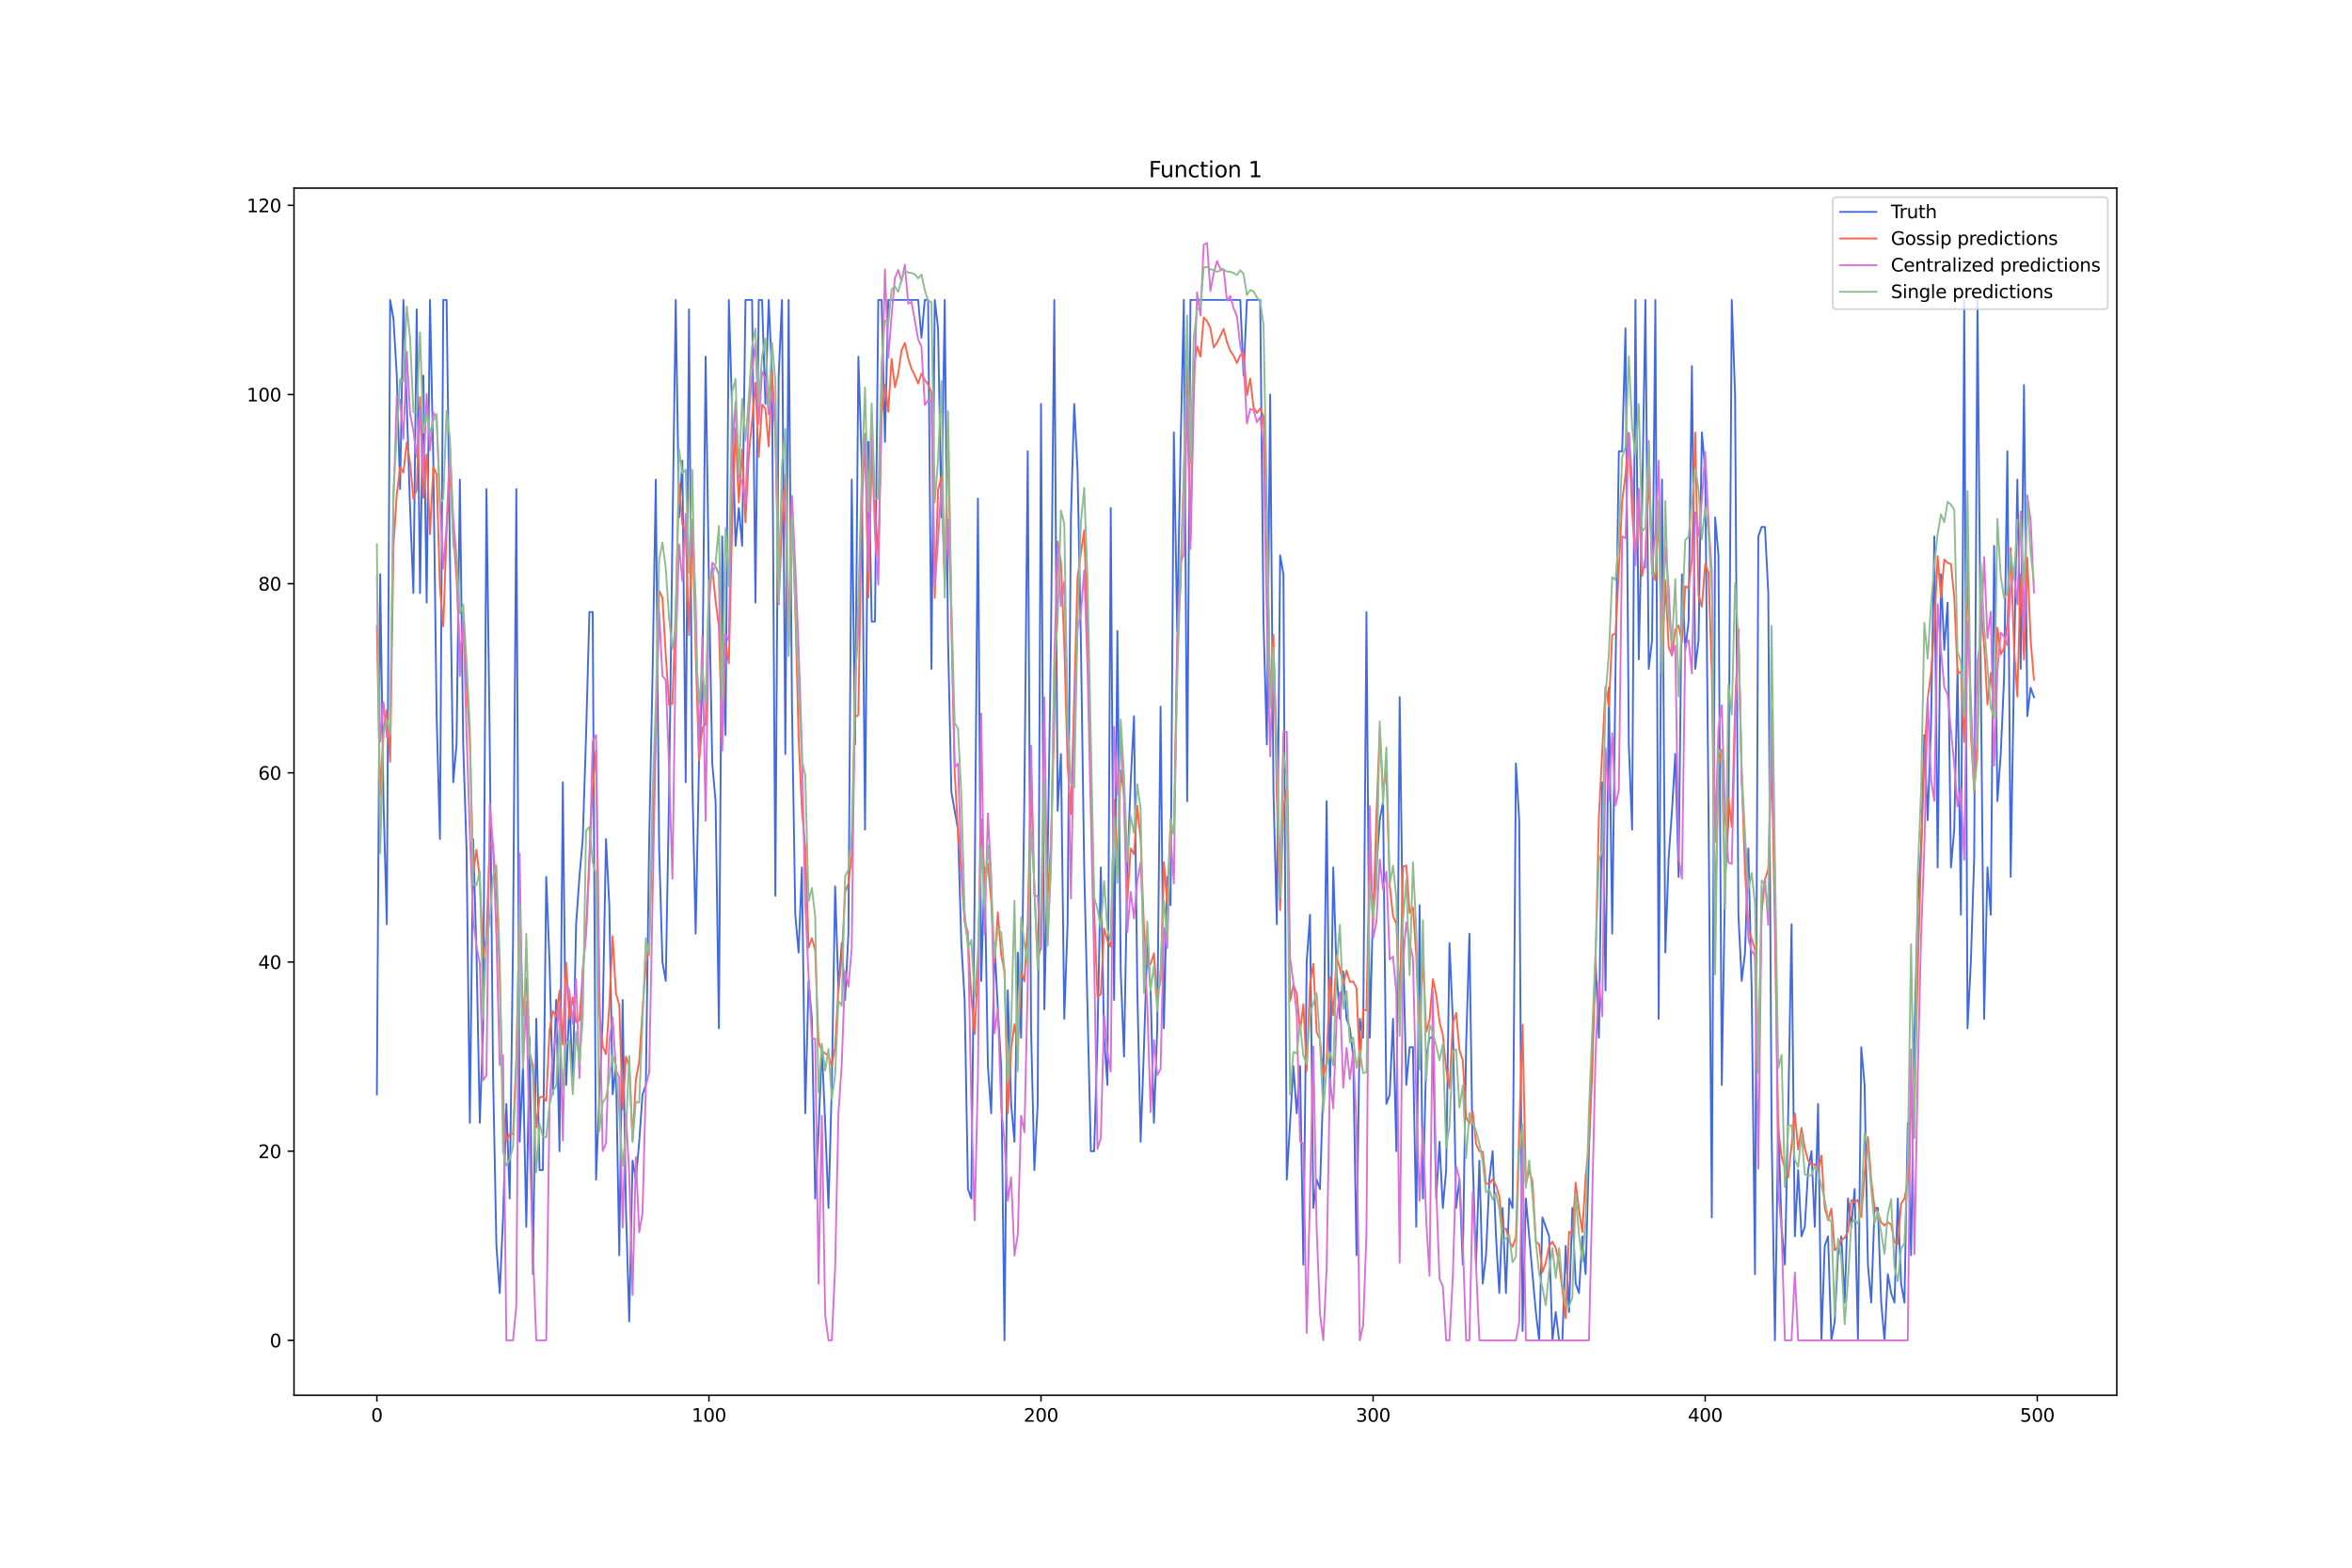 <?xml version="1.0" encoding="utf-8" standalone="no"?>
<!DOCTYPE svg PUBLIC "-//W3C//DTD SVG 1.1//EN"
  "http://www.w3.org/Graphics/SVG/1.1/DTD/svg11.dtd">
<svg xmlns:xlink="http://www.w3.org/1999/xlink" width="1296pt" height="864pt" viewBox="0 0 1296 864" xmlns="http://www.w3.org/2000/svg" version="1.1">
 <defs>
  <style type="text/css">*{stroke-linejoin: round; stroke-linecap: butt}</style>
 </defs>
 <g id="figure_1">
  <g id="patch_1">
   <path d="M 0 864 
L 1296 864 
L 1296 0 
L 0 0 
z
" style="fill: #ffffff"/>
  </g>
  <g id="axes_1">
   <g id="patch_2">
    <path d="M 162 768.96 
L 1166.4 768.96 
L 1166.4 103.68 
L 162 103.68 
z
" style="fill: #ffffff"/>
   </g>
   <g id="matplotlib.axis_1">
    <g id="xtick_1">
     <g id="line2d_1">
      <defs>
       <path id="m75c9a9ddf7" d="M 0 0 
L 0 3.5 
" style="stroke: #000000; stroke-width: 0.8"/>
      </defs>
      <g>
       <use xlink:href="#m75c9a9ddf7" x="207.655" y="768.96" style="stroke: #000000; stroke-width: 0.8"/>
      </g>
     </g>
     <g id="text_1">
      <!-- 0 -->
      <g transform="translate(204.473 783.558) scale(0.1 -0.1)">
       <defs>
        <path id="DejaVuSans-30" d="M 2034 4250 
Q 1547 4250 1301 3770 
Q 1056 3291 1056 2328 
Q 1056 1369 1301 889 
Q 1547 409 2034 409 
Q 2525 409 2770 889 
Q 3016 1369 3016 2328 
Q 3016 3291 2770 3770 
Q 2525 4250 2034 4250 
z
M 2034 4750 
Q 2819 4750 3233 4129 
Q 3647 3509 3647 2328 
Q 3647 1150 3233 529 
Q 2819 -91 2034 -91 
Q 1250 -91 836 529 
Q 422 1150 422 2328 
Q 422 3509 836 4129 
Q 1250 4750 2034 4750 
z
" transform="scale(0.016)"/>
       </defs>
       <use xlink:href="#DejaVuSans-30"/>
      </g>
     </g>
    </g>
    <g id="xtick_2">
     <g id="line2d_2">
      <g>
       <use xlink:href="#m75c9a9ddf7" x="390.639" y="768.96" style="stroke: #000000; stroke-width: 0.8"/>
      </g>
     </g>
     <g id="text_2">
      <!-- 100 -->
      <g transform="translate(381.095 783.558) scale(0.1 -0.1)">
       <defs>
        <path id="DejaVuSans-31" d="M 794 531 
L 1825 531 
L 1825 4091 
L 703 3866 
L 703 4441 
L 1819 4666 
L 2450 4666 
L 2450 531 
L 3481 531 
L 3481 0 
L 794 0 
L 794 531 
z
" transform="scale(0.016)"/>
       </defs>
       <use xlink:href="#DejaVuSans-31"/>
       <use xlink:href="#DejaVuSans-30" x="63.623"/>
       <use xlink:href="#DejaVuSans-30" x="127.246"/>
      </g>
     </g>
    </g>
    <g id="xtick_3">
     <g id="line2d_3">
      <g>
       <use xlink:href="#m75c9a9ddf7" x="573.623" y="768.96" style="stroke: #000000; stroke-width: 0.8"/>
      </g>
     </g>
     <g id="text_3">
      <!-- 200 -->
      <g transform="translate(564.079 783.558) scale(0.1 -0.1)">
       <defs>
        <path id="DejaVuSans-32" d="M 1228 531 
L 3431 531 
L 3431 0 
L 469 0 
L 469 531 
Q 828 903 1448 1529 
Q 2069 2156 2228 2338 
Q 2531 2678 2651 2914 
Q 2772 3150 2772 3378 
Q 2772 3750 2511 3984 
Q 2250 4219 1831 4219 
Q 1534 4219 1204 4116 
Q 875 4013 500 3803 
L 500 4441 
Q 881 4594 1212 4672 
Q 1544 4750 1819 4750 
Q 2544 4750 2975 4387 
Q 3406 4025 3406 3419 
Q 3406 3131 3298 2873 
Q 3191 2616 2906 2266 
Q 2828 2175 2409 1742 
Q 1991 1309 1228 531 
z
" transform="scale(0.016)"/>
       </defs>
       <use xlink:href="#DejaVuSans-32"/>
       <use xlink:href="#DejaVuSans-30" x="63.623"/>
       <use xlink:href="#DejaVuSans-30" x="127.246"/>
      </g>
     </g>
    </g>
    <g id="xtick_4">
     <g id="line2d_4">
      <g>
       <use xlink:href="#m75c9a9ddf7" x="756.607" y="768.96" style="stroke: #000000; stroke-width: 0.8"/>
      </g>
     </g>
     <g id="text_4">
      <!-- 300 -->
      <g transform="translate(747.063 783.558) scale(0.1 -0.1)">
       <defs>
        <path id="DejaVuSans-33" d="M 2597 2516 
Q 3050 2419 3304 2112 
Q 3559 1806 3559 1356 
Q 3559 666 3084 287 
Q 2609 -91 1734 -91 
Q 1441 -91 1130 -33 
Q 819 25 488 141 
L 488 750 
Q 750 597 1062 519 
Q 1375 441 1716 441 
Q 2309 441 2620 675 
Q 2931 909 2931 1356 
Q 2931 1769 2642 2001 
Q 2353 2234 1838 2234 
L 1294 2234 
L 1294 2753 
L 1863 2753 
Q 2328 2753 2575 2939 
Q 2822 3125 2822 3475 
Q 2822 3834 2567 4026 
Q 2313 4219 1838 4219 
Q 1578 4219 1281 4162 
Q 984 4106 628 3988 
L 628 4550 
Q 988 4650 1302 4700 
Q 1616 4750 1894 4750 
Q 2613 4750 3031 4423 
Q 3450 4097 3450 3541 
Q 3450 3153 3228 2886 
Q 3006 2619 2597 2516 
z
" transform="scale(0.016)"/>
       </defs>
       <use xlink:href="#DejaVuSans-33"/>
       <use xlink:href="#DejaVuSans-30" x="63.623"/>
       <use xlink:href="#DejaVuSans-30" x="127.246"/>
      </g>
     </g>
    </g>
    <g id="xtick_5">
     <g id="line2d_5">
      <g>
       <use xlink:href="#m75c9a9ddf7" x="939.591" y="768.96" style="stroke: #000000; stroke-width: 0.8"/>
      </g>
     </g>
     <g id="text_5">
      <!-- 400 -->
      <g transform="translate(930.047 783.558) scale(0.1 -0.1)">
       <defs>
        <path id="DejaVuSans-34" d="M 2419 4116 
L 825 1625 
L 2419 1625 
L 2419 4116 
z
M 2253 4666 
L 3047 4666 
L 3047 1625 
L 3713 1625 
L 3713 1100 
L 3047 1100 
L 3047 0 
L 2419 0 
L 2419 1100 
L 313 1100 
L 313 1709 
L 2253 4666 
z
" transform="scale(0.016)"/>
       </defs>
       <use xlink:href="#DejaVuSans-34"/>
       <use xlink:href="#DejaVuSans-30" x="63.623"/>
       <use xlink:href="#DejaVuSans-30" x="127.246"/>
      </g>
     </g>
    </g>
    <g id="xtick_6">
     <g id="line2d_6">
      <g>
       <use xlink:href="#m75c9a9ddf7" x="1122.575" y="768.96" style="stroke: #000000; stroke-width: 0.8"/>
      </g>
     </g>
     <g id="text_6">
      <!-- 500 -->
      <g transform="translate(1113.032 783.558) scale(0.1 -0.1)">
       <defs>
        <path id="DejaVuSans-35" d="M 691 4666 
L 3169 4666 
L 3169 4134 
L 1269 4134 
L 1269 2991 
Q 1406 3038 1543 3061 
Q 1681 3084 1819 3084 
Q 2600 3084 3056 2656 
Q 3513 2228 3513 1497 
Q 3513 744 3044 326 
Q 2575 -91 1722 -91 
Q 1428 -91 1123 -41 
Q 819 9 494 109 
L 494 744 
Q 775 591 1075 516 
Q 1375 441 1709 441 
Q 2250 441 2565 725 
Q 2881 1009 2881 1497 
Q 2881 1984 2565 2268 
Q 2250 2553 1709 2553 
Q 1456 2553 1204 2497 
Q 953 2441 691 2322 
L 691 4666 
z
" transform="scale(0.016)"/>
       </defs>
       <use xlink:href="#DejaVuSans-35"/>
       <use xlink:href="#DejaVuSans-30" x="63.623"/>
       <use xlink:href="#DejaVuSans-30" x="127.246"/>
      </g>
     </g>
    </g>
   </g>
   <g id="matplotlib.axis_2">
    <g id="ytick_1">
     <g id="line2d_7">
      <defs>
       <path id="me94221641a" d="M 0 0 
L -3.5 0 
" style="stroke: #000000; stroke-width: 0.8"/>
      </defs>
      <g>
       <use xlink:href="#me94221641a" x="162" y="738.72" style="stroke: #000000; stroke-width: 0.8"/>
      </g>
     </g>
     <g id="text_7">
      <!-- 0 -->
      <g transform="translate(148.637 742.519) scale(0.1 -0.1)">
       <use xlink:href="#DejaVuSans-30"/>
      </g>
     </g>
    </g>
    <g id="ytick_2">
     <g id="line2d_8">
      <g>
       <use xlink:href="#me94221641a" x="162" y="634.462" style="stroke: #000000; stroke-width: 0.8"/>
      </g>
     </g>
     <g id="text_8">
      <!-- 20 -->
      <g transform="translate(142.275 638.261) scale(0.1 -0.1)">
       <use xlink:href="#DejaVuSans-32"/>
       <use xlink:href="#DejaVuSans-30" x="63.623"/>
      </g>
     </g>
    </g>
    <g id="ytick_3">
     <g id="line2d_9">
      <g>
       <use xlink:href="#me94221641a" x="162" y="530.204" style="stroke: #000000; stroke-width: 0.8"/>
      </g>
     </g>
     <g id="text_9">
      <!-- 40 -->
      <g transform="translate(142.275 534.003) scale(0.1 -0.1)">
       <use xlink:href="#DejaVuSans-34"/>
       <use xlink:href="#DejaVuSans-30" x="63.623"/>
      </g>
     </g>
    </g>
    <g id="ytick_4">
     <g id="line2d_10">
      <g>
       <use xlink:href="#me94221641a" x="162" y="425.946" style="stroke: #000000; stroke-width: 0.8"/>
      </g>
     </g>
     <g id="text_10">
      <!-- 60 -->
      <g transform="translate(142.275 429.745) scale(0.1 -0.1)">
       <defs>
        <path id="DejaVuSans-36" d="M 2113 2584 
Q 1688 2584 1439 2293 
Q 1191 2003 1191 1497 
Q 1191 994 1439 701 
Q 1688 409 2113 409 
Q 2538 409 2786 701 
Q 3034 994 3034 1497 
Q 3034 2003 2786 2293 
Q 2538 2584 2113 2584 
z
M 3366 4563 
L 3366 3988 
Q 3128 4100 2886 4159 
Q 2644 4219 2406 4219 
Q 1781 4219 1451 3797 
Q 1122 3375 1075 2522 
Q 1259 2794 1537 2939 
Q 1816 3084 2150 3084 
Q 2853 3084 3261 2657 
Q 3669 2231 3669 1497 
Q 3669 778 3244 343 
Q 2819 -91 2113 -91 
Q 1303 -91 875 529 
Q 447 1150 447 2328 
Q 447 3434 972 4092 
Q 1497 4750 2381 4750 
Q 2619 4750 2861 4703 
Q 3103 4656 3366 4563 
z
" transform="scale(0.016)"/>
       </defs>
       <use xlink:href="#DejaVuSans-36"/>
       <use xlink:href="#DejaVuSans-30" x="63.623"/>
      </g>
     </g>
    </g>
    <g id="ytick_5">
     <g id="line2d_11">
      <g>
       <use xlink:href="#me94221641a" x="162" y="321.688" style="stroke: #000000; stroke-width: 0.8"/>
      </g>
     </g>
     <g id="text_11">
      <!-- 80 -->
      <g transform="translate(142.275 325.487) scale(0.1 -0.1)">
       <defs>
        <path id="DejaVuSans-38" d="M 2034 2216 
Q 1584 2216 1326 1975 
Q 1069 1734 1069 1313 
Q 1069 891 1326 650 
Q 1584 409 2034 409 
Q 2484 409 2743 651 
Q 3003 894 3003 1313 
Q 3003 1734 2745 1975 
Q 2488 2216 2034 2216 
z
M 1403 2484 
Q 997 2584 770 2862 
Q 544 3141 544 3541 
Q 544 4100 942 4425 
Q 1341 4750 2034 4750 
Q 2731 4750 3128 4425 
Q 3525 4100 3525 3541 
Q 3525 3141 3298 2862 
Q 3072 2584 2669 2484 
Q 3125 2378 3379 2068 
Q 3634 1759 3634 1313 
Q 3634 634 3220 271 
Q 2806 -91 2034 -91 
Q 1263 -91 848 271 
Q 434 634 434 1313 
Q 434 1759 690 2068 
Q 947 2378 1403 2484 
z
M 1172 3481 
Q 1172 3119 1398 2916 
Q 1625 2713 2034 2713 
Q 2441 2713 2670 2916 
Q 2900 3119 2900 3481 
Q 2900 3844 2670 4047 
Q 2441 4250 2034 4250 
Q 1625 4250 1398 4047 
Q 1172 3844 1172 3481 
z
" transform="scale(0.016)"/>
       </defs>
       <use xlink:href="#DejaVuSans-38"/>
       <use xlink:href="#DejaVuSans-30" x="63.623"/>
      </g>
     </g>
    </g>
    <g id="ytick_6">
     <g id="line2d_12">
      <g>
       <use xlink:href="#me94221641a" x="162" y="217.43" style="stroke: #000000; stroke-width: 0.8"/>
      </g>
     </g>
     <g id="text_12">
      <!-- 100 -->
      <g transform="translate(135.912 221.229) scale(0.1 -0.1)">
       <use xlink:href="#DejaVuSans-31"/>
       <use xlink:href="#DejaVuSans-30" x="63.623"/>
       <use xlink:href="#DejaVuSans-30" x="127.246"/>
      </g>
     </g>
    </g>
    <g id="ytick_7">
     <g id="line2d_13">
      <g>
       <use xlink:href="#me94221641a" x="162" y="113.171" style="stroke: #000000; stroke-width: 0.8"/>
      </g>
     </g>
     <g id="text_13">
      <!-- 120 -->
      <g transform="translate(135.912 116.971) scale(0.1 -0.1)">
       <use xlink:href="#DejaVuSans-31"/>
       <use xlink:href="#DejaVuSans-32" x="63.623"/>
       <use xlink:href="#DejaVuSans-30" x="127.246"/>
      </g>
     </g>
    </g>
   </g>
   <g id="line2d_14">
    <path d="M 207.655 603.184 
L 209.484 316.475 
L 211.314 441.584 
L 213.144 509.352 
L 214.974 165.3 
L 216.804 175.726 
L 218.634 207.004 
L 220.463 269.559 
L 222.293 165.3 
L 225.953 279.984 
L 227.783 326.901 
L 229.613 170.513 
L 231.442 326.901 
L 233.272 207.004 
L 235.102 332.113 
L 236.932 165.3 
L 238.762 253.92 
L 240.592 394.668 
L 242.422 462.436 
L 244.251 165.3 
L 246.081 165.3 
L 247.911 306.049 
L 249.741 431.159 
L 251.571 410.307 
L 253.401 264.346 
L 255.23 410.307 
L 257.06 467.649 
L 258.89 618.823 
L 260.72 462.436 
L 262.55 524.991 
L 264.38 618.823 
L 266.209 566.694 
L 268.039 269.559 
L 269.869 410.307 
L 271.699 592.759 
L 273.529 686.591 
L 275.359 712.655 
L 277.189 670.952 
L 279.018 608.397 
L 280.848 660.526 
L 282.678 519.778 
L 284.508 269.559 
L 286.338 629.249 
L 288.168 587.546 
L 289.997 676.165 
L 291.827 571.907 
L 293.657 702.23 
L 295.487 561.481 
L 297.317 644.888 
L 299.147 644.888 
L 300.976 483.288 
L 302.806 530.204 
L 304.636 603.184 
L 306.466 551.055 
L 308.296 634.462 
L 310.126 431.159 
L 311.956 597.972 
L 313.785 551.055 
L 315.615 597.972 
L 317.445 509.352 
L 319.275 483.288 
L 321.105 462.436 
L 322.935 405.094 
L 324.764 337.326 
L 326.594 337.326 
L 328.424 650.101 
L 330.254 603.184 
L 332.084 561.481 
L 333.914 462.436 
L 335.743 498.926 
L 337.573 603.184 
L 339.403 587.546 
L 341.233 691.804 
L 343.063 551.055 
L 344.893 665.739 
L 346.723 728.294 
L 348.552 639.675 
L 350.382 650.101 
L 352.212 629.249 
L 354.042 603.184 
L 355.872 597.972 
L 357.702 462.436 
L 359.531 373.817 
L 361.361 264.346 
L 363.191 467.649 
L 365.021 530.204 
L 366.851 540.63 
L 368.681 436.372 
L 370.51 295.623 
L 372.34 165.3 
L 374.17 285.197 
L 376 253.92 
L 377.83 431.159 
L 379.66 170.513 
L 381.489 431.159 
L 383.319 514.565 
L 385.149 420.733 
L 386.979 379.03 
L 388.809 196.578 
L 390.639 321.688 
L 392.469 420.733 
L 394.298 441.584 
L 396.128 566.694 
L 397.958 295.623 
L 399.788 405.094 
L 401.618 165.3 
L 403.448 227.855 
L 405.277 300.836 
L 407.107 279.984 
L 408.937 300.836 
L 410.767 165.3 
L 414.427 165.3 
L 416.256 332.113 
L 418.086 165.3 
L 419.916 165.3 
L 421.746 222.642 
L 423.576 165.3 
L 425.406 207.004 
L 427.236 493.713 
L 429.065 207.004 
L 430.895 165.3 
L 432.725 415.52 
L 434.555 165.3 
L 436.385 389.455 
L 438.215 504.139 
L 440.044 524.991 
L 441.874 478.075 
L 443.704 613.61 
L 445.534 540.63 
L 447.364 561.481 
L 449.194 660.526 
L 451.023 624.036 
L 452.853 577.12 
L 454.683 618.823 
L 456.513 665.739 
L 458.343 597.972 
L 460.173 488.501 
L 462.003 545.843 
L 463.832 519.778 
L 465.662 551.055 
L 467.492 514.565 
L 469.322 264.346 
L 471.152 410.307 
L 472.982 196.578 
L 474.811 253.92 
L 476.641 457.223 
L 478.471 243.494 
L 480.301 342.539 
L 482.131 342.539 
L 483.961 165.3 
L 485.79 165.3 
L 487.62 243.494 
L 489.45 165.3 
L 505.919 165.3 
L 507.749 186.152 
L 509.578 165.3 
L 511.408 165.3 
L 513.238 368.604 
L 515.068 165.3 
L 516.898 180.939 
L 518.728 285.197 
L 520.557 165.3 
L 522.387 352.965 
L 524.217 436.372 
L 527.877 457.223 
L 529.707 519.778 
L 531.536 551.055 
L 533.366 655.314 
L 535.196 660.526 
L 537.026 493.713 
L 538.856 274.771 
L 540.686 540.63 
L 542.516 478.075 
L 544.345 587.546 
L 546.175 613.61 
L 548.005 519.778 
L 549.835 556.268 
L 551.665 587.546 
L 553.495 738.72 
L 555.324 545.843 
L 557.154 608.397 
L 558.984 629.249 
L 560.814 524.991 
L 562.644 571.907 
L 564.474 436.372 
L 566.303 248.707 
L 568.133 566.694 
L 569.963 644.888 
L 571.793 608.397 
L 573.623 222.642 
L 575.453 556.268 
L 577.283 472.862 
L 579.112 352.965 
L 580.942 165.3 
L 582.772 446.797 
L 584.602 415.52 
L 586.432 561.481 
L 588.262 509.352 
L 590.091 285.197 
L 591.921 222.642 
L 593.751 259.133 
L 595.581 352.965 
L 597.411 478.075 
L 601.07 634.462 
L 602.9 634.462 
L 604.73 571.907 
L 606.56 478.075 
L 608.39 571.907 
L 610.22 597.972 
L 612.05 279.984 
L 613.879 551.055 
L 615.709 347.752 
L 617.539 535.417 
L 619.369 582.333 
L 621.199 478.075 
L 623.029 431.159 
L 624.858 394.668 
L 626.688 545.843 
L 628.518 629.249 
L 630.348 577.12 
L 632.178 519.778 
L 634.008 545.843 
L 635.837 618.823 
L 637.667 566.694 
L 639.497 389.455 
L 641.327 566.694 
L 643.157 483.288 
L 644.987 498.926 
L 646.817 238.281 
L 648.646 347.752 
L 650.476 248.707 
L 652.306 165.3 
L 654.136 441.584 
L 655.966 165.3 
L 683.413 165.3 
L 685.243 207.004 
L 687.073 165.3 
L 694.392 165.3 
L 696.222 342.539 
L 698.052 410.307 
L 699.882 217.43 
L 701.712 436.372 
L 703.542 509.352 
L 705.371 306.049 
L 707.201 316.475 
L 709.031 650.101 
L 712.691 587.546 
L 714.521 613.61 
L 716.35 587.546 
L 718.18 697.017 
L 720.01 530.204 
L 721.84 504.139 
L 723.67 665.739 
L 725.5 650.101 
L 727.33 655.314 
L 729.159 597.972 
L 730.989 441.584 
L 732.819 603.184 
L 734.649 478.075 
L 736.479 535.417 
L 738.309 561.481 
L 740.138 535.417 
L 741.968 561.481 
L 743.798 566.694 
L 745.628 582.333 
L 747.458 691.804 
L 749.288 561.481 
L 751.117 571.907 
L 752.947 337.326 
L 754.777 571.907 
L 756.607 498.926 
L 758.437 478.075 
L 760.267 452.01 
L 762.097 441.584 
L 763.926 608.397 
L 765.756 603.184 
L 767.586 561.481 
L 769.416 634.462 
L 771.246 384.242 
L 773.076 519.778 
L 774.905 597.972 
L 776.735 577.12 
L 778.565 577.12 
L 780.395 676.165 
L 782.225 498.926 
L 784.055 660.526 
L 785.884 582.333 
L 787.714 571.907 
L 789.544 571.907 
L 791.374 660.526 
L 793.204 629.249 
L 795.034 665.739 
L 796.864 644.888 
L 798.693 519.778 
L 800.523 561.481 
L 802.353 665.739 
L 804.183 650.101 
L 806.013 697.017 
L 807.843 577.12 
L 809.672 514.565 
L 811.502 639.675 
L 813.332 697.017 
L 815.162 639.675 
L 816.992 707.443 
L 818.822 691.804 
L 820.651 650.101 
L 822.481 634.462 
L 824.311 681.378 
L 826.141 712.655 
L 827.971 665.739 
L 829.801 712.655 
L 831.63 660.526 
L 833.46 665.739 
L 835.29 420.733 
L 837.12 452.01 
L 838.95 733.507 
L 840.78 660.526 
L 846.269 723.081 
L 848.099 738.72 
L 849.929 670.952 
L 853.589 681.378 
L 855.418 738.72 
L 857.248 723.081 
L 859.078 738.72 
L 860.908 738.72 
L 862.738 686.591 
L 864.568 723.081 
L 866.397 665.739 
L 868.227 707.443 
L 870.057 712.655 
L 871.887 681.378 
L 873.717 702.23 
L 875.547 634.462 
L 877.377 577.12 
L 879.206 530.204 
L 881.036 571.907 
L 882.866 431.159 
L 884.696 545.843 
L 886.526 379.03 
L 888.356 514.565 
L 890.185 368.604 
L 892.015 248.707 
L 893.845 248.707 
L 895.675 180.939 
L 897.505 410.307 
L 899.335 457.223 
L 901.164 165.3 
L 902.994 363.391 
L 904.824 279.984 
L 906.654 165.3 
L 908.484 368.604 
L 910.314 352.965 
L 912.144 165.3 
L 913.973 561.481 
L 915.803 264.346 
L 917.633 524.991 
L 919.463 472.862 
L 921.293 446.797 
L 923.123 415.52 
L 924.952 483.288 
L 926.782 316.475 
L 928.612 358.178 
L 930.442 342.539 
L 932.272 201.791 
L 934.102 368.604 
L 935.931 352.965 
L 937.761 238.281 
L 939.591 259.133 
L 941.421 446.797 
L 943.251 670.952 
L 945.081 285.197 
L 946.911 306.049 
L 948.74 597.972 
L 950.57 483.288 
L 952.4 452.01 
L 954.23 165.3 
L 956.06 217.43 
L 957.89 504.139 
L 959.719 540.63 
L 961.549 524.991 
L 963.379 467.649 
L 965.209 545.843 
L 967.039 702.23 
L 968.869 295.623 
L 970.698 290.41 
L 972.528 290.41 
L 974.358 326.901 
L 976.188 624.036 
L 978.018 738.72 
L 979.848 618.823 
L 981.678 676.165 
L 983.507 697.017 
L 985.337 613.61 
L 987.167 509.352 
L 988.997 681.378 
L 990.827 644.888 
L 992.657 681.378 
L 994.486 676.165 
L 996.316 644.888 
L 998.146 634.462 
L 999.976 676.165 
L 1001.806 608.397 
L 1003.636 738.72 
L 1005.465 686.591 
L 1007.295 681.378 
L 1009.125 738.72 
L 1010.955 728.294 
L 1012.785 691.804 
L 1014.615 681.378 
L 1016.444 717.868 
L 1018.274 660.526 
L 1020.104 676.165 
L 1021.934 655.314 
L 1023.764 738.72 
L 1025.594 577.12 
L 1027.424 597.972 
L 1029.253 697.017 
L 1031.083 717.868 
L 1032.913 665.739 
L 1034.743 665.739 
L 1036.573 717.868 
L 1038.403 738.72 
L 1040.232 702.23 
L 1042.062 712.655 
L 1043.892 717.868 
L 1045.722 660.526 
L 1047.552 707.443 
L 1049.382 717.868 
L 1051.211 618.823 
L 1053.041 691.804 
L 1054.871 571.907 
L 1056.701 498.926 
L 1058.531 467.649 
L 1060.361 405.094 
L 1062.191 452.01 
L 1064.02 399.881 
L 1065.85 295.623 
L 1067.68 478.075 
L 1069.51 316.475 
L 1071.34 358.178 
L 1073.17 332.113 
L 1074.999 478.075 
L 1076.829 457.223 
L 1078.659 368.604 
L 1080.489 504.139 
L 1082.319 165.3 
L 1084.149 566.694 
L 1085.978 530.204 
L 1087.808 472.862 
L 1089.638 165.3 
L 1091.468 373.817 
L 1093.298 561.481 
L 1095.128 478.075 
L 1096.958 504.139 
L 1098.787 300.836 
L 1100.617 441.584 
L 1102.447 415.52 
L 1104.277 373.817 
L 1106.107 248.707 
L 1107.937 483.288 
L 1109.766 368.604 
L 1111.596 264.346 
L 1113.426 368.604 
L 1115.256 212.217 
L 1117.086 394.668 
L 1118.916 379.03 
L 1120.745 384.242 
L 1120.745 384.242 
" clip-path="url(#p058c9e6ddb)" style="fill: none; stroke: #4169e1; stroke-linecap: square"/>
   </g>
   <g id="line2d_15">
    <path d="M 207.655 345.034 
L 209.484 438.639 
L 211.314 402.787 
L 213.144 391.31 
L 214.974 419.837 
L 216.804 300.999 
L 218.634 272.481 
L 220.463 257.619 
L 222.293 260.51 
L 224.123 243.872 
L 225.953 255.05 
L 227.783 274.768 
L 229.613 269.926 
L 231.442 218.826 
L 233.272 274.405 
L 235.102 250.615 
L 236.932 294.425 
L 238.762 257.241 
L 240.592 261.438 
L 242.422 324.245 
L 244.251 345.217 
L 246.081 293.182 
L 247.911 257.69 
L 249.741 294.409 
L 251.571 318.09 
L 253.401 361.506 
L 255.23 346.165 
L 257.06 376.297 
L 258.89 408.783 
L 260.72 480.62 
L 262.55 468.447 
L 264.38 484.498 
L 266.209 527.771 
L 268.039 516.075 
L 269.869 464.826 
L 271.699 467.188 
L 273.529 489.135 
L 275.359 538.785 
L 277.189 610.063 
L 279.018 628.914 
L 280.848 625.009 
L 282.678 625.054 
L 284.508 583.169 
L 286.338 498.52 
L 288.168 560.041 
L 289.997 539.215 
L 291.827 580.387 
L 293.657 587.136 
L 295.487 621.282 
L 297.317 604.721 
L 299.147 604.467 
L 300.976 606.813 
L 302.806 567.767 
L 304.636 557.213 
L 306.466 560.352 
L 308.296 546.022 
L 310.126 575.66 
L 311.956 530.528 
L 313.785 561.411 
L 315.615 549.694 
L 317.445 563.338 
L 319.275 562.335 
L 321.105 535.523 
L 322.935 513.253 
L 324.764 471.247 
L 326.594 434.538 
L 328.424 413.414 
L 330.254 558.619 
L 332.084 576.673 
L 333.914 580.953 
L 335.743 553.938 
L 337.573 515.922 
L 339.403 547.427 
L 341.233 553.954 
L 343.063 611.609 
L 344.893 582.332 
L 346.723 587.42 
L 348.552 628.731 
L 350.382 595.164 
L 352.212 584.984 
L 354.042 556.592 
L 355.872 532.23 
L 357.702 520.023 
L 361.361 404.226 
L 363.191 325.546 
L 365.021 329.436 
L 366.851 360.957 
L 368.681 388.496 
L 370.51 387.82 
L 372.34 334.948 
L 374.17 266.32 
L 376 289.082 
L 377.83 293.185 
L 379.66 350.135 
L 381.489 287.571 
L 383.319 359.546 
L 385.149 419.169 
L 386.979 400.973 
L 388.809 399.303 
L 390.639 325.388 
L 392.469 312.753 
L 394.298 331.238 
L 396.128 345.404 
L 397.958 409.584 
L 399.788 355.047 
L 401.618 365.608 
L 403.448 287.638 
L 405.277 236.015 
L 407.107 277.016 
L 408.937 247.726 
L 410.767 287.837 
L 412.597 250.924 
L 414.427 231.861 
L 416.256 210.978 
L 418.086 251.801 
L 419.916 222.98 
L 421.746 225.317 
L 423.576 246.083 
L 425.406 205.638 
L 427.236 234.271 
L 429.065 333.128 
L 430.895 290.38 
L 432.725 262.007 
L 434.555 356.176 
L 436.385 277.582 
L 438.215 335.478 
L 440.044 406.32 
L 441.874 446.327 
L 443.704 466.829 
L 445.534 522.339 
L 447.364 517.022 
L 449.194 523.866 
L 451.023 574.269 
L 452.853 579.242 
L 454.683 580.611 
L 456.513 581.609 
L 458.343 587.388 
L 460.173 577.132 
L 462.003 543.698 
L 463.832 528.077 
L 465.662 491.815 
L 467.492 486.917 
L 469.322 471.597 
L 471.152 395.492 
L 472.982 393.837 
L 474.811 280.484 
L 476.641 239.838 
L 478.471 329.237 
L 480.301 251.546 
L 483.961 306.608 
L 485.79 229.34 
L 487.62 212.13 
L 489.45 226.937 
L 491.28 197.722 
L 493.11 213.407 
L 494.94 205.946 
L 496.77 193.022 
L 498.599 188.991 
L 500.429 197.503 
L 502.259 203.318 
L 504.089 206.89 
L 505.919 211.393 
L 507.749 205.861 
L 509.578 209.456 
L 511.408 211.948 
L 513.238 216.402 
L 515.068 329.601 
L 516.898 269.743 
L 518.728 262.676 
L 520.557 321.956 
L 522.387 236.395 
L 524.217 343.912 
L 526.047 425.519 
L 527.877 458.115 
L 529.707 481.422 
L 531.536 507.543 
L 533.366 518.884 
L 535.196 548.92 
L 537.026 569.864 
L 538.856 533.556 
L 540.686 451.383 
L 542.516 486.138 
L 544.345 475.873 
L 546.175 496.798 
L 548.005 530.758 
L 549.835 502.858 
L 551.665 526.155 
L 553.495 535.506 
L 555.324 613.573 
L 557.154 578.271 
L 558.984 564.556 
L 560.814 576.715 
L 562.644 535.854 
L 564.474 540.953 
L 566.303 507.891 
L 568.133 430.294 
L 569.963 491.286 
L 571.793 529.858 
L 573.623 521.059 
L 575.453 436.777 
L 577.283 494.587 
L 579.112 464.596 
L 580.942 398.645 
L 582.772 298.438 
L 584.602 310.143 
L 586.432 354.882 
L 588.262 421.311 
L 590.091 448.695 
L 593.751 318.054 
L 597.411 292.253 
L 599.241 347.295 
L 602.9 501.866 
L 604.73 549.264 
L 606.56 547.915 
L 608.39 511.676 
L 610.22 518.45 
L 612.05 521.834 
L 613.879 440.878 
L 615.709 475.694 
L 617.539 424.554 
L 619.369 438.084 
L 621.199 495.999 
L 623.029 467.626 
L 624.858 470.784 
L 626.688 444.112 
L 628.518 462.79 
L 630.348 511.576 
L 632.178 531.404 
L 634.008 531.358 
L 635.837 525.387 
L 637.667 548.809 
L 639.497 540.486 
L 641.327 475.148 
L 643.157 497.983 
L 644.987 453.87 
L 646.817 459.623 
L 648.646 354.712 
L 650.476 322.908 
L 652.306 260.333 
L 654.136 201.869 
L 655.966 297.121 
L 657.796 203.199 
L 659.625 190.851 
L 661.455 196.53 
L 663.285 174.965 
L 665.115 177.034 
L 666.945 180.81 
L 668.775 191.468 
L 670.604 188.874 
L 674.264 181.241 
L 676.094 188.675 
L 677.924 193.349 
L 679.754 196.085 
L 681.583 200.126 
L 683.413 195.769 
L 685.243 194.21 
L 687.073 217.855 
L 688.903 208.602 
L 690.733 224.627 
L 692.563 227.611 
L 694.392 225.115 
L 696.222 229.363 
L 698.052 286.815 
L 699.882 386.817 
L 701.712 349.966 
L 703.542 439.084 
L 705.371 501.624 
L 707.201 445.228 
L 709.031 434.122 
L 710.861 551.701 
L 712.691 542.732 
L 714.521 547.481 
L 716.35 568.776 
L 718.18 553.401 
L 720.01 590.25 
L 721.84 542.176 
L 723.67 531.241 
L 725.5 568.917 
L 727.33 572.76 
L 729.159 593.182 
L 730.989 585.431 
L 732.819 538.503 
L 734.649 559.472 
L 736.479 526.822 
L 738.309 533.816 
L 740.138 542.53 
L 741.968 534.848 
L 743.798 541.156 
L 745.628 540.882 
L 747.458 544.572 
L 749.288 588.025 
L 751.117 556.654 
L 752.947 556.745 
L 754.777 466.382 
L 756.607 509.964 
L 758.437 449.563 
L 760.267 401.865 
L 762.097 435.86 
L 763.926 424.932 
L 765.756 488.26 
L 767.586 504.821 
L 769.416 509.265 
L 771.246 552.745 
L 773.076 477.716 
L 774.905 476.947 
L 776.735 503.235 
L 778.565 500.109 
L 780.395 526.984 
L 782.225 574.765 
L 784.055 526.455 
L 785.884 568.565 
L 787.714 562.137 
L 789.544 539.67 
L 791.374 548.312 
L 793.204 563.281 
L 795.034 570.333 
L 796.864 588.965 
L 798.693 599.76 
L 800.523 564.01 
L 802.353 558.241 
L 804.183 578.697 
L 806.013 584.437 
L 807.843 615.697 
L 809.672 619.438 
L 811.502 612.762 
L 813.332 630.353 
L 815.162 634.456 
L 816.992 634.675 
L 818.822 652.308 
L 820.651 652.527 
L 822.481 649.898 
L 824.311 653.266 
L 826.141 659.226 
L 827.971 677.408 
L 829.801 677.097 
L 831.63 684.073 
L 833.46 687.194 
L 835.29 681.765 
L 838.95 564.775 
L 840.78 652.674 
L 842.61 645.055 
L 844.439 651.24 
L 846.269 684.186 
L 848.099 685.848 
L 849.929 701.166 
L 851.759 695.796 
L 853.589 686.799 
L 855.418 684.313 
L 857.248 687.905 
L 859.078 696.353 
L 860.908 710.911 
L 862.738 726.556 
L 864.568 678.756 
L 866.397 680.386 
L 868.227 651.777 
L 870.057 666.868 
L 871.887 679.069 
L 873.717 648.417 
L 875.547 630.165 
L 877.377 590.616 
L 879.206 527.637 
L 881.036 449.716 
L 884.696 378.364 
L 886.526 389.526 
L 888.356 349.956 
L 890.185 349.188 
L 892.015 314.367 
L 893.845 276.047 
L 895.675 262.035 
L 897.505 238.577 
L 899.335 281.792 
L 901.164 308.102 
L 902.994 274.849 
L 904.824 317.464 
L 906.654 307.206 
L 908.484 261.127 
L 910.314 313.465 
L 912.144 319.787 
L 913.973 282.425 
L 915.803 371.044 
L 917.633 319.907 
L 919.463 356.569 
L 921.293 361.303 
L 923.123 347.015 
L 924.952 344.737 
L 926.782 354.001 
L 928.612 323.079 
L 930.442 324.23 
L 932.272 307.717 
L 934.102 238.452 
L 935.931 328.216 
L 937.761 334.367 
L 939.591 310.985 
L 941.421 315.704 
L 943.251 371.504 
L 945.081 505.061 
L 946.911 422.407 
L 948.74 413.313 
L 950.57 486.768 
L 952.4 440.12 
L 954.23 455.722 
L 956.06 389.681 
L 957.89 347.335 
L 959.719 427.413 
L 961.549 480.674 
L 963.379 511.701 
L 967.039 523.324 
L 968.869 581.976 
L 970.698 502.861 
L 972.528 484.897 
L 974.358 478.834 
L 976.188 413.793 
L 978.018 512.354 
L 979.848 622.403 
L 981.678 637.347 
L 983.507 644.218 
L 985.337 648.891 
L 988.997 613.526 
L 990.827 633.509 
L 992.657 621.593 
L 994.486 632.9 
L 996.316 639.591 
L 998.146 641.916 
L 999.976 641.666 
L 1001.806 645.089 
L 1003.636 636.832 
L 1005.465 665.809 
L 1007.295 672.458 
L 1009.125 666.111 
L 1010.955 689.108 
L 1012.785 687.062 
L 1014.615 683.437 
L 1016.444 682.222 
L 1018.274 678.676 
L 1020.104 661.464 
L 1021.934 662.567 
L 1023.764 661.307 
L 1025.594 670.727 
L 1027.424 647.047 
L 1029.253 626.671 
L 1031.083 650.39 
L 1032.913 665.72 
L 1034.743 668.432 
L 1036.573 673.7 
L 1038.403 675.398 
L 1040.232 673.578 
L 1042.062 674.929 
L 1043.892 684.564 
L 1045.722 685.596 
L 1047.552 663.296 
L 1049.382 660.606 
L 1051.211 651.312 
L 1053.041 598.171 
L 1054.871 611.563 
L 1056.701 535.378 
L 1058.531 472.093 
L 1060.361 417.701 
L 1062.191 385.144 
L 1064.02 371.11 
L 1065.85 346.281 
L 1067.68 306.486 
L 1069.51 329.519 
L 1071.34 308.391 
L 1073.17 310.234 
L 1074.999 310.844 
L 1076.829 329.098 
L 1078.659 371.468 
L 1080.489 370.066 
L 1082.319 408.967 
L 1084.149 307.601 
L 1085.978 404.696 
L 1087.808 436.334 
L 1089.638 406.071 
L 1091.468 333.439 
L 1093.298 355.353 
L 1095.128 388.31 
L 1096.958 370.868 
L 1098.787 390.129 
L 1100.617 345.881 
L 1102.447 360.677 
L 1104.277 357.273 
L 1106.107 343.337 
L 1107.937 301.999 
L 1109.766 356.737 
L 1111.596 383.987 
L 1113.426 316.273 
L 1115.256 363.443 
L 1117.086 307.409 
L 1118.916 352.668 
L 1120.745 374.631 
L 1120.745 374.631 
" clip-path="url(#p058c9e6ddb)" style="fill: none; stroke: #ff6347; stroke-linecap: square"/>
   </g>
   <g id="line2d_16">
    <path d="M 207.655 317.597 
L 209.484 408.773 
L 211.314 387.102 
L 213.144 406.255 
L 214.974 403.7 
L 216.804 276.666 
L 218.634 218.54 
L 220.463 220.623 
L 222.293 241.938 
L 224.123 193.862 
L 225.953 227.865 
L 227.783 237.57 
L 229.613 251.872 
L 231.442 226.097 
L 233.272 263.652 
L 235.102 217.058 
L 236.932 248.162 
L 238.762 227.189 
L 240.592 230.978 
L 242.422 276.807 
L 244.251 313.466 
L 246.081 289.234 
L 247.911 245.649 
L 249.741 285.703 
L 251.571 306.926 
L 253.401 372.547 
L 255.23 337.196 
L 257.06 403.998 
L 258.89 458.573 
L 260.72 506.707 
L 262.55 521.399 
L 264.38 531.196 
L 266.209 595.385 
L 268.039 592.612 
L 269.869 442.985 
L 271.699 465.827 
L 273.529 515.703 
L 275.359 586.951 
L 277.189 581.719 
L 279.018 738.72 
L 282.678 738.72 
L 284.508 719.684 
L 286.338 470.328 
L 288.168 587.883 
L 289.997 552.019 
L 291.827 629.935 
L 293.657 689.491 
L 295.487 738.72 
L 300.976 738.72 
L 302.806 608.669 
L 304.636 579.65 
L 306.466 570.669 
L 308.296 553.566 
L 310.126 628.509 
L 311.956 541.863 
L 313.785 546.322 
L 315.615 564.344 
L 317.445 539.858 
L 319.275 594.22 
L 321.105 534.263 
L 322.935 514.412 
L 324.764 477.576 
L 326.594 408.305 
L 328.424 405.082 
L 330.254 542.012 
L 332.084 634.439 
L 333.914 630.085 
L 335.743 573.939 
L 337.573 560.569 
L 339.403 589.722 
L 341.233 593.791 
L 343.063 676.586 
L 344.893 613.6 
L 346.723 647.12 
L 348.552 713.738 
L 350.382 637.687 
L 352.212 679.224 
L 354.042 668.479 
L 355.872 598.381 
L 357.702 591.041 
L 361.361 405.225 
L 363.191 336.922 
L 365.021 372.512 
L 366.851 374.853 
L 368.681 423.479 
L 370.51 484.226 
L 372.34 359.081 
L 374.17 300.07 
L 376 320.294 
L 377.83 283.104 
L 379.66 314.977 
L 381.489 286.214 
L 383.319 331.428 
L 385.149 415.067 
L 386.979 350.892 
L 388.809 452.356 
L 390.639 333.906 
L 392.469 310.072 
L 394.298 312.21 
L 396.128 316.713 
L 397.958 413.757 
L 399.788 349.436 
L 401.618 352.968 
L 403.448 253.832 
L 405.277 221.455 
L 407.107 262.456 
L 408.937 265.624 
L 410.767 277.713 
L 412.597 229.332 
L 414.427 205.252 
L 416.256 189.134 
L 418.086 233.623 
L 419.916 204.879 
L 421.746 208.716 
L 423.576 228.445 
L 425.406 215.321 
L 427.236 237.67 
L 429.065 318.271 
L 430.895 269.904 
L 432.725 282.169 
L 434.555 346.419 
L 436.385 273.309 
L 438.215 311.971 
L 440.044 357.625 
L 441.874 412.408 
L 443.704 498.26 
L 445.534 537.733 
L 447.364 572.356 
L 449.194 572.538 
L 451.023 707.512 
L 452.853 614.949 
L 454.683 724.779 
L 456.513 738.72 
L 458.343 738.72 
L 460.173 698.694 
L 462.003 613.278 
L 463.832 586.151 
L 465.662 535.298 
L 467.492 543.736 
L 469.322 522.597 
L 471.152 373.624 
L 472.982 346.86 
L 474.811 271.887 
L 476.641 238.978 
L 478.471 314.683 
L 480.301 239.421 
L 482.131 294.159 
L 483.961 322.2 
L 485.79 220.4 
L 487.62 148.47 
L 489.45 197.169 
L 491.28 174.144 
L 493.11 153.273 
L 494.94 148.786 
L 496.77 155.004 
L 498.599 145.898 
L 500.429 167.337 
L 502.259 166.399 
L 505.919 186.899 
L 507.749 191.218 
L 509.578 223.228 
L 511.408 220.66 
L 513.238 221.099 
L 515.068 323.443 
L 516.898 298.064 
L 518.728 266.037 
L 520.557 317.642 
L 522.387 286.429 
L 524.217 337.179 
L 526.047 422.959 
L 527.877 420.8 
L 529.707 475.212 
L 531.536 507.546 
L 533.366 513.821 
L 535.196 606.892 
L 537.026 672.622 
L 538.856 593.421 
L 540.686 393.246 
L 542.516 514.912 
L 544.345 448.249 
L 546.175 483.212 
L 548.005 569.511 
L 549.835 555.827 
L 551.665 610.228 
L 553.495 628.689 
L 555.324 661.758 
L 557.154 648.825 
L 558.984 691.979 
L 560.814 680.454 
L 562.644 614.802 
L 564.474 624.055 
L 566.303 541.932 
L 568.133 411.012 
L 569.963 493.626 
L 571.793 493.767 
L 573.623 523.297 
L 575.453 384.348 
L 577.283 515.907 
L 579.112 477.09 
L 580.942 363.5 
L 582.772 301.475 
L 584.602 333.974 
L 586.432 320.472 
L 588.262 393.163 
L 590.091 495.214 
L 591.921 394.367 
L 593.751 346.456 
L 595.581 338.385 
L 597.411 314.338 
L 599.241 367.786 
L 602.9 529.497 
L 604.73 633.262 
L 606.56 627.329 
L 608.39 559.512 
L 610.22 579.586 
L 612.05 590.655 
L 613.879 400.52 
L 615.709 437.615 
L 617.539 408.094 
L 619.369 440.246 
L 621.199 513.557 
L 623.029 491.5 
L 624.858 506.17 
L 626.688 485.325 
L 628.518 475.26 
L 630.348 523.06 
L 632.178 553.54 
L 634.008 612.88 
L 635.837 573.312 
L 637.667 592.451 
L 639.497 589.297 
L 641.327 511.44 
L 643.157 522.506 
L 644.987 459.853 
L 646.817 486.932 
L 648.646 352.247 
L 650.476 310.233 
L 652.306 305.515 
L 654.136 217.834 
L 655.966 302.643 
L 657.796 220.289 
L 659.625 161.094 
L 661.455 173.918 
L 663.285 134.803 
L 665.115 133.92 
L 666.945 160.412 
L 668.775 150.564 
L 670.604 143.776 
L 672.434 148.285 
L 674.264 148.44 
L 676.094 165.721 
L 677.924 163.118 
L 679.754 169.846 
L 681.583 174.412 
L 683.413 190.544 
L 685.243 200.061 
L 687.073 233.356 
L 688.903 225.399 
L 690.733 225.936 
L 692.563 232.711 
L 694.392 229.847 
L 696.222 245.728 
L 698.052 338.605 
L 699.882 416.83 
L 701.712 358.011 
L 703.542 408.634 
L 705.371 487.36 
L 707.201 403.151 
L 709.031 403.284 
L 710.861 527.984 
L 712.691 541.612 
L 714.521 558.886 
L 716.35 629.064 
L 718.18 630.239 
L 720.01 734.595 
L 721.84 658.342 
L 723.67 576.712 
L 725.5 677.205 
L 727.33 723.936 
L 729.159 738.72 
L 730.989 698.758 
L 732.819 594.239 
L 734.649 610.868 
L 736.479 561.906 
L 738.309 547.019 
L 740.138 599.44 
L 741.968 577.507 
L 743.798 594.827 
L 745.628 579.832 
L 747.458 620.368 
L 749.288 738.72 
L 751.117 730.371 
L 752.947 679.586 
L 754.777 444.354 
L 756.607 517.205 
L 758.437 508.107 
L 760.267 473.727 
L 762.097 490.312 
L 763.926 480.432 
L 765.756 528.8 
L 767.586 527.196 
L 769.416 547.285 
L 771.246 696.009 
L 773.076 530.779 
L 774.905 508.26 
L 776.735 519.627 
L 778.565 528.069 
L 780.395 605.422 
L 782.225 661.812 
L 784.055 621.213 
L 785.884 672.849 
L 787.714 703.188 
L 789.544 546.213 
L 791.374 655.163 
L 793.204 704.815 
L 795.034 708.922 
L 796.864 738.72 
L 798.693 738.72 
L 800.523 703.677 
L 802.353 642.662 
L 804.183 649.647 
L 806.013 683.927 
L 807.843 738.72 
L 809.672 738.72 
L 811.502 656.767 
L 815.162 738.72 
L 835.29 738.72 
L 837.12 728.661 
L 838.95 628.047 
L 840.78 738.72 
L 875.547 738.72 
L 879.206 580 
L 881.036 540.812 
L 882.866 560.133 
L 884.696 412.275 
L 886.526 440.732 
L 888.356 404.078 
L 890.185 443.82 
L 892.015 435.381 
L 893.845 295.579 
L 895.675 296.691 
L 897.505 238.497 
L 899.335 263.828 
L 901.164 311.651 
L 902.994 269.413 
L 904.824 313.648 
L 906.654 312.879 
L 908.484 243.088 
L 910.314 313.856 
L 912.144 293.22 
L 913.973 253.885 
L 915.803 347.623 
L 917.633 301.47 
L 919.463 323.997 
L 921.293 360.554 
L 923.123 355.816 
L 924.952 472.733 
L 926.782 484.251 
L 928.612 355.474 
L 930.442 352.779 
L 932.272 371.217 
L 934.102 282.312 
L 935.931 295.261 
L 937.761 276.018 
L 939.591 249.039 
L 941.421 287.656 
L 943.251 314.999 
L 945.081 463.863 
L 946.911 401.517 
L 948.74 388.659 
L 950.57 450.344 
L 952.4 475.316 
L 954.23 476.124 
L 956.06 400.455 
L 957.89 346.296 
L 959.719 431.007 
L 961.549 463.462 
L 963.379 517.268 
L 965.209 524.173 
L 967.039 526.697 
L 968.869 644.127 
L 970.698 497.13 
L 972.528 484.266 
L 974.358 509.675 
L 976.188 390.921 
L 978.018 486.302 
L 979.848 655.576 
L 981.678 678.082 
L 983.507 738.72 
L 987.167 738.72 
L 988.997 701.325 
L 990.827 738.72 
L 1051.211 738.72 
L 1053.041 578.467 
L 1054.871 691.22 
L 1056.701 593.263 
L 1058.531 516.938 
L 1060.361 466.815 
L 1062.191 384.363 
L 1064.02 429.512 
L 1065.85 441.367 
L 1067.68 332.979 
L 1069.51 358.615 
L 1071.34 378.676 
L 1073.17 382.848 
L 1076.829 421.337 
L 1078.659 444.415 
L 1080.489 434.434 
L 1082.319 473.94 
L 1084.149 342.685 
L 1087.808 429.309 
L 1089.638 364.384 
L 1091.468 352.684 
L 1093.298 306.987 
L 1095.128 351.714 
L 1096.958 337.14 
L 1098.787 421.998 
L 1100.617 369.163 
L 1102.447 348.69 
L 1104.277 350.903 
L 1106.107 355.764 
L 1107.937 323.812 
L 1109.766 315.707 
L 1111.596 333.041 
L 1113.426 281.858 
L 1115.256 346.508 
L 1117.086 272.973 
L 1118.916 286.871 
L 1120.745 326.562 
L 1120.745 326.562 
" clip-path="url(#p058c9e6ddb)" style="fill: none; stroke: #da70d6; stroke-linecap: square"/>
   </g>
   <g id="line2d_17">
    <path d="M 207.655 299.903 
L 209.484 470.233 
L 211.314 403.568 
L 213.144 396.388 
L 214.974 404.369 
L 216.804 269.817 
L 220.463 208.917 
L 222.293 210.143 
L 224.123 168.972 
L 225.953 185.948 
L 227.783 227.141 
L 229.613 227.167 
L 231.442 183.194 
L 233.272 238.533 
L 235.102 228.249 
L 236.932 238.6 
L 238.762 232.069 
L 240.592 228.134 
L 242.422 277.545 
L 244.251 274.966 
L 246.081 226.407 
L 247.911 241.571 
L 249.741 300.676 
L 251.571 307.53 
L 253.401 338.055 
L 255.23 333.258 
L 257.06 364.089 
L 258.89 400.763 
L 260.72 487.544 
L 262.55 487.883 
L 264.38 480.012 
L 266.209 561.296 
L 268.039 518.114 
L 269.869 507.174 
L 271.699 482.95 
L 273.529 476.841 
L 275.359 527.667 
L 277.189 634.277 
L 279.018 642.538 
L 280.848 639.066 
L 282.678 631.999 
L 284.508 590.253 
L 286.338 498.778 
L 288.168 588.682 
L 289.997 514.618 
L 291.827 580.904 
L 293.657 591.828 
L 295.487 646.153 
L 297.317 619.416 
L 299.147 626.629 
L 300.976 626.788 
L 302.806 608.864 
L 304.636 601.088 
L 306.466 598.626 
L 308.296 565.194 
L 310.126 599.415 
L 311.956 575.338 
L 313.785 573.64 
L 315.615 603.01 
L 317.445 568.794 
L 319.275 586.455 
L 321.105 561.84 
L 322.935 457.715 
L 324.764 455.82 
L 326.594 475.228 
L 328.424 481.735 
L 330.254 623.523 
L 332.084 607.736 
L 333.914 604.861 
L 335.743 594.494 
L 337.573 581.465 
L 339.403 587.861 
L 341.233 614.216 
L 343.063 642.404 
L 344.893 624.799 
L 346.723 581.906 
L 348.552 629.349 
L 350.382 607.117 
L 352.212 607.782 
L 355.872 517.07 
L 357.702 526.51 
L 359.531 437.744 
L 361.361 387.747 
L 363.191 308.374 
L 365.021 299.011 
L 366.851 313.109 
L 368.681 341.299 
L 370.51 357.517 
L 372.34 345.776 
L 374.17 247.623 
L 376 260.806 
L 377.83 258.839 
L 379.66 315.848 
L 381.489 258.988 
L 383.319 353.941 
L 385.149 388.045 
L 386.979 368.112 
L 388.809 387.103 
L 390.639 320.169 
L 392.469 317.156 
L 394.298 310.646 
L 396.128 289.923 
L 397.958 385.855 
L 399.788 291.037 
L 401.618 322.908 
L 403.448 216.101 
L 405.277 208.879 
L 407.107 261.307 
L 408.937 219.759 
L 410.767 242.994 
L 412.597 218.971 
L 414.427 190.766 
L 416.256 181.179 
L 418.086 220.831 
L 419.916 196.593 
L 421.746 186.644 
L 423.576 224.367 
L 425.406 188.984 
L 427.236 209.953 
L 429.065 332.108 
L 430.895 255.855 
L 432.725 236.438 
L 434.555 361.691 
L 436.385 284.568 
L 438.215 334.048 
L 440.044 379.497 
L 441.874 419.094 
L 443.704 427.186 
L 445.534 496.757 
L 447.364 489.408 
L 449.194 505.387 
L 451.023 602.097 
L 452.853 575.198 
L 454.683 590.06 
L 456.513 578.075 
L 458.343 605.95 
L 460.173 592.44 
L 462.003 551.57 
L 463.832 554.354 
L 465.662 482.922 
L 467.492 479.312 
L 469.322 458.629 
L 471.152 380.956 
L 472.982 328.628 
L 474.811 265.165 
L 476.641 213.537 
L 478.471 282.119 
L 480.301 222.43 
L 482.131 274.944 
L 483.961 274.78 
L 485.79 199.636 
L 487.62 176.592 
L 489.45 178.63 
L 491.28 159.516 
L 493.11 157.878 
L 494.94 160.828 
L 496.77 154.242 
L 498.599 148.889 
L 500.429 150.29 
L 502.259 150.46 
L 504.089 151.138 
L 505.919 153.422 
L 507.749 151.299 
L 509.578 159.975 
L 511.408 165.66 
L 513.238 166.53 
L 515.068 276.938 
L 516.898 253.351 
L 518.728 210.015 
L 520.557 329.29 
L 522.387 226.606 
L 524.217 332.446 
L 526.047 398.388 
L 527.877 401.528 
L 529.707 438.221 
L 531.536 501.889 
L 533.366 522.594 
L 535.196 518.001 
L 537.026 549.222 
L 538.856 525.156 
L 540.686 466.801 
L 542.516 499.322 
L 544.345 465.707 
L 546.175 487.995 
L 548.005 527.865 
L 549.835 511.581 
L 551.665 513.99 
L 553.495 534.888 
L 555.324 596.354 
L 557.154 567.112 
L 558.984 496.355 
L 560.814 590.31 
L 562.644 505.66 
L 564.474 520.017 
L 566.303 531.328 
L 568.133 456.884 
L 569.963 487.039 
L 571.793 534.267 
L 573.623 497.527 
L 575.453 430.11 
L 577.283 521.301 
L 579.112 474.851 
L 580.942 367.976 
L 582.772 342.835 
L 584.602 281.352 
L 586.432 288.531 
L 588.262 397.72 
L 590.091 431.569 
L 591.921 434.1 
L 593.751 343.537 
L 595.581 288.156 
L 597.411 268.813 
L 599.241 319.491 
L 602.9 494.628 
L 604.73 500.909 
L 606.56 511.672 
L 608.39 485.523 
L 610.22 512.451 
L 612.05 518.442 
L 613.879 450.476 
L 615.709 486.45 
L 617.539 396.532 
L 619.369 427.113 
L 621.199 474.847 
L 623.029 449.717 
L 624.858 459.071 
L 626.688 432.248 
L 628.518 446.044 
L 630.348 547.322 
L 632.178 507.852 
L 634.008 545.803 
L 635.837 532.105 
L 637.667 557.145 
L 639.497 534.787 
L 641.327 496.212 
L 643.157 516.798 
L 644.987 451.5 
L 646.817 459.609 
L 648.646 377.259 
L 650.476 314.937 
L 652.306 264.967 
L 654.136 173.807 
L 655.966 255.182 
L 657.796 185.87 
L 659.625 170.609 
L 661.455 168.97 
L 663.285 147.374 
L 665.115 147.123 
L 666.945 148.412 
L 668.775 148.89 
L 670.604 149.825 
L 672.434 149.098 
L 674.264 148.577 
L 676.094 149.671 
L 677.924 149.772 
L 679.754 150.489 
L 681.583 151.63 
L 683.413 148.949 
L 685.243 151.049 
L 687.073 162.569 
L 688.903 159.843 
L 690.733 160.523 
L 692.563 163.89 
L 694.392 166.147 
L 696.222 179.017 
L 698.052 274.857 
L 699.882 390.056 
L 701.712 356.777 
L 703.542 419.484 
L 705.371 494.344 
L 707.201 414.897 
L 709.031 428.095 
L 710.861 603.287 
L 712.691 579.745 
L 714.521 580.592 
L 716.35 564.378 
L 718.18 581.972 
L 720.01 586.254 
L 721.84 558.741 
L 725.5 547.241 
L 727.33 573.872 
L 729.159 612.99 
L 730.989 587.654 
L 732.819 579.91 
L 734.649 587.121 
L 736.479 532.964 
L 738.309 509.667 
L 740.138 555.927 
L 741.968 546.18 
L 743.798 574.499 
L 745.628 571.858 
L 747.458 588.526 
L 749.288 578.982 
L 751.117 591.423 
L 752.947 590.934 
L 754.777 486.399 
L 756.607 505.713 
L 758.437 488.486 
L 760.267 397.581 
L 762.097 443.091 
L 763.926 411.9 
L 765.756 487.166 
L 767.586 477.073 
L 769.416 494.85 
L 771.246 571.059 
L 773.076 507.558 
L 774.905 484.744 
L 776.735 537.434 
L 778.565 475.162 
L 780.395 512.452 
L 782.225 589.538 
L 784.055 507.179 
L 785.884 595.795 
L 787.714 564.86 
L 789.544 569.17 
L 791.374 576.359 
L 793.204 584.292 
L 795.034 575.447 
L 796.864 632.404 
L 798.693 620.808 
L 800.523 579.346 
L 802.353 578.329 
L 804.183 610.445 
L 806.013 598.186 
L 807.843 638.261 
L 809.672 613.4 
L 811.502 619.179 
L 813.332 623.169 
L 815.162 630.407 
L 816.992 640.026 
L 818.822 657.115 
L 820.651 655.742 
L 822.481 661.116 
L 824.311 657.345 
L 826.141 666.356 
L 827.971 684.246 
L 829.801 682.655 
L 831.63 680.419 
L 833.46 695.712 
L 835.29 692.588 
L 837.12 635.8 
L 838.95 619.558 
L 840.78 654.658 
L 842.61 639.554 
L 844.439 658.449 
L 846.269 684.3 
L 848.099 701.752 
L 849.929 709.622 
L 851.759 719.362 
L 853.589 700.395 
L 855.418 687.886 
L 857.248 704.376 
L 859.078 687.838 
L 860.908 707.539 
L 862.738 719.974 
L 864.568 720.222 
L 866.397 715.059 
L 868.227 658.145 
L 870.057 680.469 
L 871.887 695.249 
L 873.717 672.812 
L 875.547 611.508 
L 879.206 523.74 
L 881.036 474.319 
L 882.866 468.667 
L 884.696 382.963 
L 886.526 360.243 
L 888.356 317.999 
L 890.185 319.669 
L 892.015 296.268 
L 893.845 252.109 
L 895.675 246.727 
L 897.505 196.421 
L 899.335 235.548 
L 901.164 250.8 
L 902.994 222.685 
L 904.824 293.017 
L 906.654 290.782 
L 908.484 245.109 
L 910.314 317.611 
L 912.144 315.273 
L 913.973 275.574 
L 915.803 371.58 
L 917.633 276.243 
L 919.463 340.292 
L 921.293 354.86 
L 923.123 319.299 
L 924.952 383.738 
L 928.612 297.634 
L 930.442 295.811 
L 932.272 275.864 
L 934.102 258.116 
L 935.931 269.723 
L 937.761 297.167 
L 939.591 279.545 
L 941.421 293.247 
L 943.251 326.615 
L 945.081 537.086 
L 946.911 412.985 
L 948.74 415.909 
L 950.57 500.778 
L 952.4 377.198 
L 954.23 393.809 
L 956.06 321.337 
L 957.89 352.835 
L 959.719 423.398 
L 961.549 460.11 
L 963.379 490.332 
L 965.209 481.106 
L 967.039 498.285 
L 968.869 591.266 
L 970.698 485.208 
L 972.528 487.394 
L 974.358 501.926 
L 976.188 344.937 
L 978.018 474.286 
L 979.848 588.777 
L 981.678 581.412 
L 983.507 654.288 
L 985.337 620.397 
L 987.167 620.148 
L 988.997 639.054 
L 990.827 643.274 
L 992.657 624.555 
L 994.486 647.261 
L 996.316 647.935 
L 998.146 647.731 
L 999.976 642.51 
L 1001.806 645.636 
L 1005.465 661.25 
L 1007.295 671.62 
L 1009.125 673.347 
L 1010.955 724.995 
L 1012.785 682.743 
L 1014.615 693.225 
L 1016.444 729.829 
L 1018.274 705.204 
L 1020.104 674.362 
L 1021.934 672.03 
L 1023.764 674.588 
L 1025.594 664.982 
L 1027.424 624.195 
L 1029.253 631.822 
L 1031.083 655.759 
L 1032.913 674.357 
L 1034.743 667.751 
L 1038.403 691.019 
L 1040.232 668.988 
L 1042.062 660.879 
L 1043.892 698.449 
L 1045.722 706.109 
L 1047.552 688.084 
L 1049.382 685.355 
L 1051.211 639.501 
L 1053.041 520.411 
L 1054.871 627.358 
L 1056.701 481.347 
L 1058.531 436.406 
L 1060.361 343.183 
L 1062.191 363.028 
L 1064.02 333.669 
L 1065.85 311.181 
L 1067.68 294.367 
L 1069.51 283.415 
L 1071.34 287.787 
L 1073.17 276.53 
L 1074.999 278.093 
L 1076.829 280.932 
L 1078.659 359.271 
L 1080.489 364.748 
L 1082.319 395.393 
L 1084.149 270.607 
L 1085.978 399.014 
L 1087.808 435.547 
L 1089.638 417.5 
L 1091.468 310.56 
L 1093.298 344.91 
L 1096.958 390.078 
L 1098.787 395.43 
L 1100.617 286.014 
L 1102.447 317.624 
L 1104.277 329.872 
L 1106.107 327.182 
L 1107.937 304.786 
L 1109.766 318.491 
L 1111.596 286.373 
L 1113.426 286.147 
L 1115.256 322.266 
L 1117.086 275.238 
L 1118.916 304.839 
L 1120.745 320.837 
L 1120.745 320.837 
" clip-path="url(#p058c9e6ddb)" style="fill: none; stroke: #8fbc8f; stroke-linecap: square"/>
   </g>
   <g id="patch_3">
    <path d="M 162 768.96 
L 162 103.68 
" style="fill: none; stroke: #000000; stroke-width: 0.8; stroke-linejoin: miter; stroke-linecap: square"/>
   </g>
   <g id="patch_4">
    <path d="M 1166.4 768.96 
L 1166.4 103.68 
" style="fill: none; stroke: #000000; stroke-width: 0.8; stroke-linejoin: miter; stroke-linecap: square"/>
   </g>
   <g id="patch_5">
    <path d="M 162 768.96 
L 1166.4 768.96 
" style="fill: none; stroke: #000000; stroke-width: 0.8; stroke-linejoin: miter; stroke-linecap: square"/>
   </g>
   <g id="patch_6">
    <path d="M 162 103.68 
L 1166.4 103.68 
" style="fill: none; stroke: #000000; stroke-width: 0.8; stroke-linejoin: miter; stroke-linecap: square"/>
   </g>
   <g id="text_14">
    <!-- Function 1 -->
    <g transform="translate(632.958 97.68) scale(0.12 -0.12)">
     <defs>
      <path id="DejaVuSans-46" d="M 628 4666 
L 3309 4666 
L 3309 4134 
L 1259 4134 
L 1259 2759 
L 3109 2759 
L 3109 2228 
L 1259 2228 
L 1259 0 
L 628 0 
L 628 4666 
z
" transform="scale(0.016)"/>
      <path id="DejaVuSans-75" d="M 544 1381 
L 544 3500 
L 1119 3500 
L 1119 1403 
Q 1119 906 1312 657 
Q 1506 409 1894 409 
Q 2359 409 2629 706 
Q 2900 1003 2900 1516 
L 2900 3500 
L 3475 3500 
L 3475 0 
L 2900 0 
L 2900 538 
Q 2691 219 2414 64 
Q 2138 -91 1772 -91 
Q 1169 -91 856 284 
Q 544 659 544 1381 
z
M 1991 3584 
L 1991 3584 
z
" transform="scale(0.016)"/>
      <path id="DejaVuSans-6e" d="M 3513 2113 
L 3513 0 
L 2938 0 
L 2938 2094 
Q 2938 2591 2744 2837 
Q 2550 3084 2163 3084 
Q 1697 3084 1428 2787 
Q 1159 2491 1159 1978 
L 1159 0 
L 581 0 
L 581 3500 
L 1159 3500 
L 1159 2956 
Q 1366 3272 1645 3428 
Q 1925 3584 2291 3584 
Q 2894 3584 3203 3211 
Q 3513 2838 3513 2113 
z
" transform="scale(0.016)"/>
      <path id="DejaVuSans-63" d="M 3122 3366 
L 3122 2828 
Q 2878 2963 2633 3030 
Q 2388 3097 2138 3097 
Q 1578 3097 1268 2742 
Q 959 2388 959 1747 
Q 959 1106 1268 751 
Q 1578 397 2138 397 
Q 2388 397 2633 464 
Q 2878 531 3122 666 
L 3122 134 
Q 2881 22 2623 -34 
Q 2366 -91 2075 -91 
Q 1284 -91 818 406 
Q 353 903 353 1747 
Q 353 2603 823 3093 
Q 1294 3584 2113 3584 
Q 2378 3584 2631 3529 
Q 2884 3475 3122 3366 
z
" transform="scale(0.016)"/>
      <path id="DejaVuSans-74" d="M 1172 4494 
L 1172 3500 
L 2356 3500 
L 2356 3053 
L 1172 3053 
L 1172 1153 
Q 1172 725 1289 603 
Q 1406 481 1766 481 
L 2356 481 
L 2356 0 
L 1766 0 
Q 1100 0 847 248 
Q 594 497 594 1153 
L 594 3053 
L 172 3053 
L 172 3500 
L 594 3500 
L 594 4494 
L 1172 4494 
z
" transform="scale(0.016)"/>
      <path id="DejaVuSans-69" d="M 603 3500 
L 1178 3500 
L 1178 0 
L 603 0 
L 603 3500 
z
M 603 4863 
L 1178 4863 
L 1178 4134 
L 603 4134 
L 603 4863 
z
" transform="scale(0.016)"/>
      <path id="DejaVuSans-6f" d="M 1959 3097 
Q 1497 3097 1228 2736 
Q 959 2375 959 1747 
Q 959 1119 1226 758 
Q 1494 397 1959 397 
Q 2419 397 2687 759 
Q 2956 1122 2956 1747 
Q 2956 2369 2687 2733 
Q 2419 3097 1959 3097 
z
M 1959 3584 
Q 2709 3584 3137 3096 
Q 3566 2609 3566 1747 
Q 3566 888 3137 398 
Q 2709 -91 1959 -91 
Q 1206 -91 779 398 
Q 353 888 353 1747 
Q 353 2609 779 3096 
Q 1206 3584 1959 3584 
z
" transform="scale(0.016)"/>
      <path id="DejaVuSans-20" transform="scale(0.016)"/>
     </defs>
     <use xlink:href="#DejaVuSans-46"/>
     <use xlink:href="#DejaVuSans-75" x="52.02"/>
     <use xlink:href="#DejaVuSans-6e" x="115.398"/>
     <use xlink:href="#DejaVuSans-63" x="178.777"/>
     <use xlink:href="#DejaVuSans-74" x="233.758"/>
     <use xlink:href="#DejaVuSans-69" x="272.967"/>
     <use xlink:href="#DejaVuSans-6f" x="300.75"/>
     <use xlink:href="#DejaVuSans-6e" x="361.932"/>
     <use xlink:href="#DejaVuSans-20" x="425.311"/>
     <use xlink:href="#DejaVuSans-31" x="457.098"/>
    </g>
   </g>
   <g id="legend_1">
    <g id="patch_7">
     <path d="M 1011.906 170.393 
L 1159.4 170.393 
Q 1161.4 170.393 1161.4 168.393 
L 1161.4 110.68 
Q 1161.4 108.68 1159.4 108.68 
L 1011.906 108.68 
Q 1009.906 108.68 1009.906 110.68 
L 1009.906 168.393 
Q 1009.906 170.393 1011.906 170.393 
z
" style="fill: #ffffff; opacity: 0.8; stroke: #cccccc; stroke-linejoin: miter"/>
    </g>
    <g id="line2d_18">
     <path d="M 1013.906 116.778 
L 1023.906 116.778 
L 1033.906 116.778 
" style="fill: none; stroke: #4169e1; stroke-linecap: square"/>
    </g>
    <g id="text_15">
     <!-- Truth -->
     <g transform="translate(1041.906 120.278) scale(0.1 -0.1)">
      <defs>
       <path id="DejaVuSans-54" d="M -19 4666 
L 3928 4666 
L 3928 4134 
L 2272 4134 
L 2272 0 
L 1638 0 
L 1638 4134 
L -19 4134 
L -19 4666 
z
" transform="scale(0.016)"/>
       <path id="DejaVuSans-72" d="M 2631 2963 
Q 2534 3019 2420 3045 
Q 2306 3072 2169 3072 
Q 1681 3072 1420 2755 
Q 1159 2438 1159 1844 
L 1159 0 
L 581 0 
L 581 3500 
L 1159 3500 
L 1159 2956 
Q 1341 3275 1631 3429 
Q 1922 3584 2338 3584 
Q 2397 3584 2469 3576 
Q 2541 3569 2628 3553 
L 2631 2963 
z
" transform="scale(0.016)"/>
       <path id="DejaVuSans-68" d="M 3513 2113 
L 3513 0 
L 2938 0 
L 2938 2094 
Q 2938 2591 2744 2837 
Q 2550 3084 2163 3084 
Q 1697 3084 1428 2787 
Q 1159 2491 1159 1978 
L 1159 0 
L 581 0 
L 581 4863 
L 1159 4863 
L 1159 2956 
Q 1366 3272 1645 3428 
Q 1925 3584 2291 3584 
Q 2894 3584 3203 3211 
Q 3513 2838 3513 2113 
z
" transform="scale(0.016)"/>
      </defs>
      <use xlink:href="#DejaVuSans-54"/>
      <use xlink:href="#DejaVuSans-72" x="46.334"/>
      <use xlink:href="#DejaVuSans-75" x="87.447"/>
      <use xlink:href="#DejaVuSans-74" x="150.826"/>
      <use xlink:href="#DejaVuSans-68" x="190.035"/>
     </g>
    </g>
    <g id="line2d_19">
     <path d="M 1013.906 131.457 
L 1023.906 131.457 
L 1033.906 131.457 
" style="fill: none; stroke: #ff6347; stroke-linecap: square"/>
    </g>
    <g id="text_16">
     <!-- Gossip predictions -->
     <g transform="translate(1041.906 134.957) scale(0.1 -0.1)">
      <defs>
       <path id="DejaVuSans-47" d="M 3809 666 
L 3809 1919 
L 2778 1919 
L 2778 2438 
L 4434 2438 
L 4434 434 
Q 4069 175 3628 42 
Q 3188 -91 2688 -91 
Q 1594 -91 976 548 
Q 359 1188 359 2328 
Q 359 3472 976 4111 
Q 1594 4750 2688 4750 
Q 3144 4750 3555 4637 
Q 3966 4525 4313 4306 
L 4313 3634 
Q 3963 3931 3569 4081 
Q 3175 4231 2741 4231 
Q 1884 4231 1454 3753 
Q 1025 3275 1025 2328 
Q 1025 1384 1454 906 
Q 1884 428 2741 428 
Q 3075 428 3337 486 
Q 3600 544 3809 666 
z
" transform="scale(0.016)"/>
       <path id="DejaVuSans-73" d="M 2834 3397 
L 2834 2853 
Q 2591 2978 2328 3040 
Q 2066 3103 1784 3103 
Q 1356 3103 1142 2972 
Q 928 2841 928 2578 
Q 928 2378 1081 2264 
Q 1234 2150 1697 2047 
L 1894 2003 
Q 2506 1872 2764 1633 
Q 3022 1394 3022 966 
Q 3022 478 2636 193 
Q 2250 -91 1575 -91 
Q 1294 -91 989 -36 
Q 684 19 347 128 
L 347 722 
Q 666 556 975 473 
Q 1284 391 1588 391 
Q 1994 391 2212 530 
Q 2431 669 2431 922 
Q 2431 1156 2273 1281 
Q 2116 1406 1581 1522 
L 1381 1569 
Q 847 1681 609 1914 
Q 372 2147 372 2553 
Q 372 3047 722 3315 
Q 1072 3584 1716 3584 
Q 2034 3584 2315 3537 
Q 2597 3491 2834 3397 
z
" transform="scale(0.016)"/>
       <path id="DejaVuSans-70" d="M 1159 525 
L 1159 -1331 
L 581 -1331 
L 581 3500 
L 1159 3500 
L 1159 2969 
Q 1341 3281 1617 3432 
Q 1894 3584 2278 3584 
Q 2916 3584 3314 3078 
Q 3713 2572 3713 1747 
Q 3713 922 3314 415 
Q 2916 -91 2278 -91 
Q 1894 -91 1617 61 
Q 1341 213 1159 525 
z
M 3116 1747 
Q 3116 2381 2855 2742 
Q 2594 3103 2138 3103 
Q 1681 3103 1420 2742 
Q 1159 2381 1159 1747 
Q 1159 1113 1420 752 
Q 1681 391 2138 391 
Q 2594 391 2855 752 
Q 3116 1113 3116 1747 
z
" transform="scale(0.016)"/>
       <path id="DejaVuSans-65" d="M 3597 1894 
L 3597 1613 
L 953 1613 
Q 991 1019 1311 708 
Q 1631 397 2203 397 
Q 2534 397 2845 478 
Q 3156 559 3463 722 
L 3463 178 
Q 3153 47 2828 -22 
Q 2503 -91 2169 -91 
Q 1331 -91 842 396 
Q 353 884 353 1716 
Q 353 2575 817 3079 
Q 1281 3584 2069 3584 
Q 2775 3584 3186 3129 
Q 3597 2675 3597 1894 
z
M 3022 2063 
Q 3016 2534 2758 2815 
Q 2500 3097 2075 3097 
Q 1594 3097 1305 2825 
Q 1016 2553 972 2059 
L 3022 2063 
z
" transform="scale(0.016)"/>
       <path id="DejaVuSans-64" d="M 2906 2969 
L 2906 4863 
L 3481 4863 
L 3481 0 
L 2906 0 
L 2906 525 
Q 2725 213 2448 61 
Q 2172 -91 1784 -91 
Q 1150 -91 751 415 
Q 353 922 353 1747 
Q 353 2572 751 3078 
Q 1150 3584 1784 3584 
Q 2172 3584 2448 3432 
Q 2725 3281 2906 2969 
z
M 947 1747 
Q 947 1113 1208 752 
Q 1469 391 1925 391 
Q 2381 391 2643 752 
Q 2906 1113 2906 1747 
Q 2906 2381 2643 2742 
Q 2381 3103 1925 3103 
Q 1469 3103 1208 2742 
Q 947 2381 947 1747 
z
" transform="scale(0.016)"/>
      </defs>
      <use xlink:href="#DejaVuSans-47"/>
      <use xlink:href="#DejaVuSans-6f" x="77.49"/>
      <use xlink:href="#DejaVuSans-73" x="138.672"/>
      <use xlink:href="#DejaVuSans-73" x="190.771"/>
      <use xlink:href="#DejaVuSans-69" x="242.871"/>
      <use xlink:href="#DejaVuSans-70" x="270.654"/>
      <use xlink:href="#DejaVuSans-20" x="334.131"/>
      <use xlink:href="#DejaVuSans-70" x="365.918"/>
      <use xlink:href="#DejaVuSans-72" x="429.395"/>
      <use xlink:href="#DejaVuSans-65" x="468.258"/>
      <use xlink:href="#DejaVuSans-64" x="529.781"/>
      <use xlink:href="#DejaVuSans-69" x="593.258"/>
      <use xlink:href="#DejaVuSans-63" x="621.041"/>
      <use xlink:href="#DejaVuSans-74" x="676.021"/>
      <use xlink:href="#DejaVuSans-69" x="715.23"/>
      <use xlink:href="#DejaVuSans-6f" x="743.014"/>
      <use xlink:href="#DejaVuSans-6e" x="804.195"/>
      <use xlink:href="#DejaVuSans-73" x="867.574"/>
     </g>
    </g>
    <g id="line2d_20">
     <path d="M 1013.906 146.135 
L 1023.906 146.135 
L 1033.906 146.135 
" style="fill: none; stroke: #da70d6; stroke-linecap: square"/>
    </g>
    <g id="text_17">
     <!-- Centralized predictions -->
     <g transform="translate(1041.906 149.635) scale(0.1 -0.1)">
      <defs>
       <path id="DejaVuSans-43" d="M 4122 4306 
L 4122 3641 
Q 3803 3938 3442 4084 
Q 3081 4231 2675 4231 
Q 1875 4231 1450 3742 
Q 1025 3253 1025 2328 
Q 1025 1406 1450 917 
Q 1875 428 2675 428 
Q 3081 428 3442 575 
Q 3803 722 4122 1019 
L 4122 359 
Q 3791 134 3420 21 
Q 3050 -91 2638 -91 
Q 1578 -91 968 557 
Q 359 1206 359 2328 
Q 359 3453 968 4101 
Q 1578 4750 2638 4750 
Q 3056 4750 3426 4639 
Q 3797 4528 4122 4306 
z
" transform="scale(0.016)"/>
       <path id="DejaVuSans-61" d="M 2194 1759 
Q 1497 1759 1228 1600 
Q 959 1441 959 1056 
Q 959 750 1161 570 
Q 1363 391 1709 391 
Q 2188 391 2477 730 
Q 2766 1069 2766 1631 
L 2766 1759 
L 2194 1759 
z
M 3341 1997 
L 3341 0 
L 2766 0 
L 2766 531 
Q 2569 213 2275 61 
Q 1981 -91 1556 -91 
Q 1019 -91 701 211 
Q 384 513 384 1019 
Q 384 1609 779 1909 
Q 1175 2209 1959 2209 
L 2766 2209 
L 2766 2266 
Q 2766 2663 2505 2880 
Q 2244 3097 1772 3097 
Q 1472 3097 1187 3025 
Q 903 2953 641 2809 
L 641 3341 
Q 956 3463 1253 3523 
Q 1550 3584 1831 3584 
Q 2591 3584 2966 3190 
Q 3341 2797 3341 1997 
z
" transform="scale(0.016)"/>
       <path id="DejaVuSans-6c" d="M 603 4863 
L 1178 4863 
L 1178 0 
L 603 0 
L 603 4863 
z
" transform="scale(0.016)"/>
       <path id="DejaVuSans-7a" d="M 353 3500 
L 3084 3500 
L 3084 2975 
L 922 459 
L 3084 459 
L 3084 0 
L 275 0 
L 275 525 
L 2438 3041 
L 353 3041 
L 353 3500 
z
" transform="scale(0.016)"/>
      </defs>
      <use xlink:href="#DejaVuSans-43"/>
      <use xlink:href="#DejaVuSans-65" x="69.824"/>
      <use xlink:href="#DejaVuSans-6e" x="131.348"/>
      <use xlink:href="#DejaVuSans-74" x="194.727"/>
      <use xlink:href="#DejaVuSans-72" x="233.936"/>
      <use xlink:href="#DejaVuSans-61" x="275.049"/>
      <use xlink:href="#DejaVuSans-6c" x="336.328"/>
      <use xlink:href="#DejaVuSans-69" x="364.111"/>
      <use xlink:href="#DejaVuSans-7a" x="391.895"/>
      <use xlink:href="#DejaVuSans-65" x="444.385"/>
      <use xlink:href="#DejaVuSans-64" x="505.908"/>
      <use xlink:href="#DejaVuSans-20" x="569.385"/>
      <use xlink:href="#DejaVuSans-70" x="601.172"/>
      <use xlink:href="#DejaVuSans-72" x="664.648"/>
      <use xlink:href="#DejaVuSans-65" x="703.512"/>
      <use xlink:href="#DejaVuSans-64" x="765.035"/>
      <use xlink:href="#DejaVuSans-69" x="828.512"/>
      <use xlink:href="#DejaVuSans-63" x="856.295"/>
      <use xlink:href="#DejaVuSans-74" x="911.275"/>
      <use xlink:href="#DejaVuSans-69" x="950.484"/>
      <use xlink:href="#DejaVuSans-6f" x="978.268"/>
      <use xlink:href="#DejaVuSans-6e" x="1039.449"/>
      <use xlink:href="#DejaVuSans-73" x="1102.828"/>
     </g>
    </g>
    <g id="line2d_21">
     <path d="M 1013.906 160.813 
L 1023.906 160.813 
L 1033.906 160.813 
" style="fill: none; stroke: #8fbc8f; stroke-linecap: square"/>
    </g>
    <g id="text_18">
     <!-- Single predictions -->
     <g transform="translate(1041.906 164.313) scale(0.1 -0.1)">
      <defs>
       <path id="DejaVuSans-53" d="M 3425 4513 
L 3425 3897 
Q 3066 4069 2747 4153 
Q 2428 4238 2131 4238 
Q 1616 4238 1336 4038 
Q 1056 3838 1056 3469 
Q 1056 3159 1242 3001 
Q 1428 2844 1947 2747 
L 2328 2669 
Q 3034 2534 3370 2195 
Q 3706 1856 3706 1288 
Q 3706 609 3251 259 
Q 2797 -91 1919 -91 
Q 1588 -91 1214 -16 
Q 841 59 441 206 
L 441 856 
Q 825 641 1194 531 
Q 1563 422 1919 422 
Q 2459 422 2753 634 
Q 3047 847 3047 1241 
Q 3047 1584 2836 1778 
Q 2625 1972 2144 2069 
L 1759 2144 
Q 1053 2284 737 2584 
Q 422 2884 422 3419 
Q 422 4038 858 4394 
Q 1294 4750 2059 4750 
Q 2388 4750 2728 4690 
Q 3069 4631 3425 4513 
z
" transform="scale(0.016)"/>
       <path id="DejaVuSans-67" d="M 2906 1791 
Q 2906 2416 2648 2759 
Q 2391 3103 1925 3103 
Q 1463 3103 1205 2759 
Q 947 2416 947 1791 
Q 947 1169 1205 825 
Q 1463 481 1925 481 
Q 2391 481 2648 825 
Q 2906 1169 2906 1791 
z
M 3481 434 
Q 3481 -459 3084 -895 
Q 2688 -1331 1869 -1331 
Q 1566 -1331 1297 -1286 
Q 1028 -1241 775 -1147 
L 775 -588 
Q 1028 -725 1275 -790 
Q 1522 -856 1778 -856 
Q 2344 -856 2625 -561 
Q 2906 -266 2906 331 
L 2906 616 
Q 2728 306 2450 153 
Q 2172 0 1784 0 
Q 1141 0 747 490 
Q 353 981 353 1791 
Q 353 2603 747 3093 
Q 1141 3584 1784 3584 
Q 2172 3584 2450 3431 
Q 2728 3278 2906 2969 
L 2906 3500 
L 3481 3500 
L 3481 434 
z
" transform="scale(0.016)"/>
      </defs>
      <use xlink:href="#DejaVuSans-53"/>
      <use xlink:href="#DejaVuSans-69" x="63.477"/>
      <use xlink:href="#DejaVuSans-6e" x="91.26"/>
      <use xlink:href="#DejaVuSans-67" x="154.639"/>
      <use xlink:href="#DejaVuSans-6c" x="218.115"/>
      <use xlink:href="#DejaVuSans-65" x="245.898"/>
      <use xlink:href="#DejaVuSans-20" x="307.422"/>
      <use xlink:href="#DejaVuSans-70" x="339.209"/>
      <use xlink:href="#DejaVuSans-72" x="402.686"/>
      <use xlink:href="#DejaVuSans-65" x="441.549"/>
      <use xlink:href="#DejaVuSans-64" x="503.072"/>
      <use xlink:href="#DejaVuSans-69" x="566.549"/>
      <use xlink:href="#DejaVuSans-63" x="594.332"/>
      <use xlink:href="#DejaVuSans-74" x="649.312"/>
      <use xlink:href="#DejaVuSans-69" x="688.521"/>
      <use xlink:href="#DejaVuSans-6f" x="716.305"/>
      <use xlink:href="#DejaVuSans-6e" x="777.486"/>
      <use xlink:href="#DejaVuSans-73" x="840.865"/>
     </g>
    </g>
   </g>
  </g>
 </g>
 <defs>
  <clipPath id="p058c9e6ddb">
   <rect x="162" y="103.68" width="1004.4" height="665.28"/>
  </clipPath>
 </defs>
</svg>

